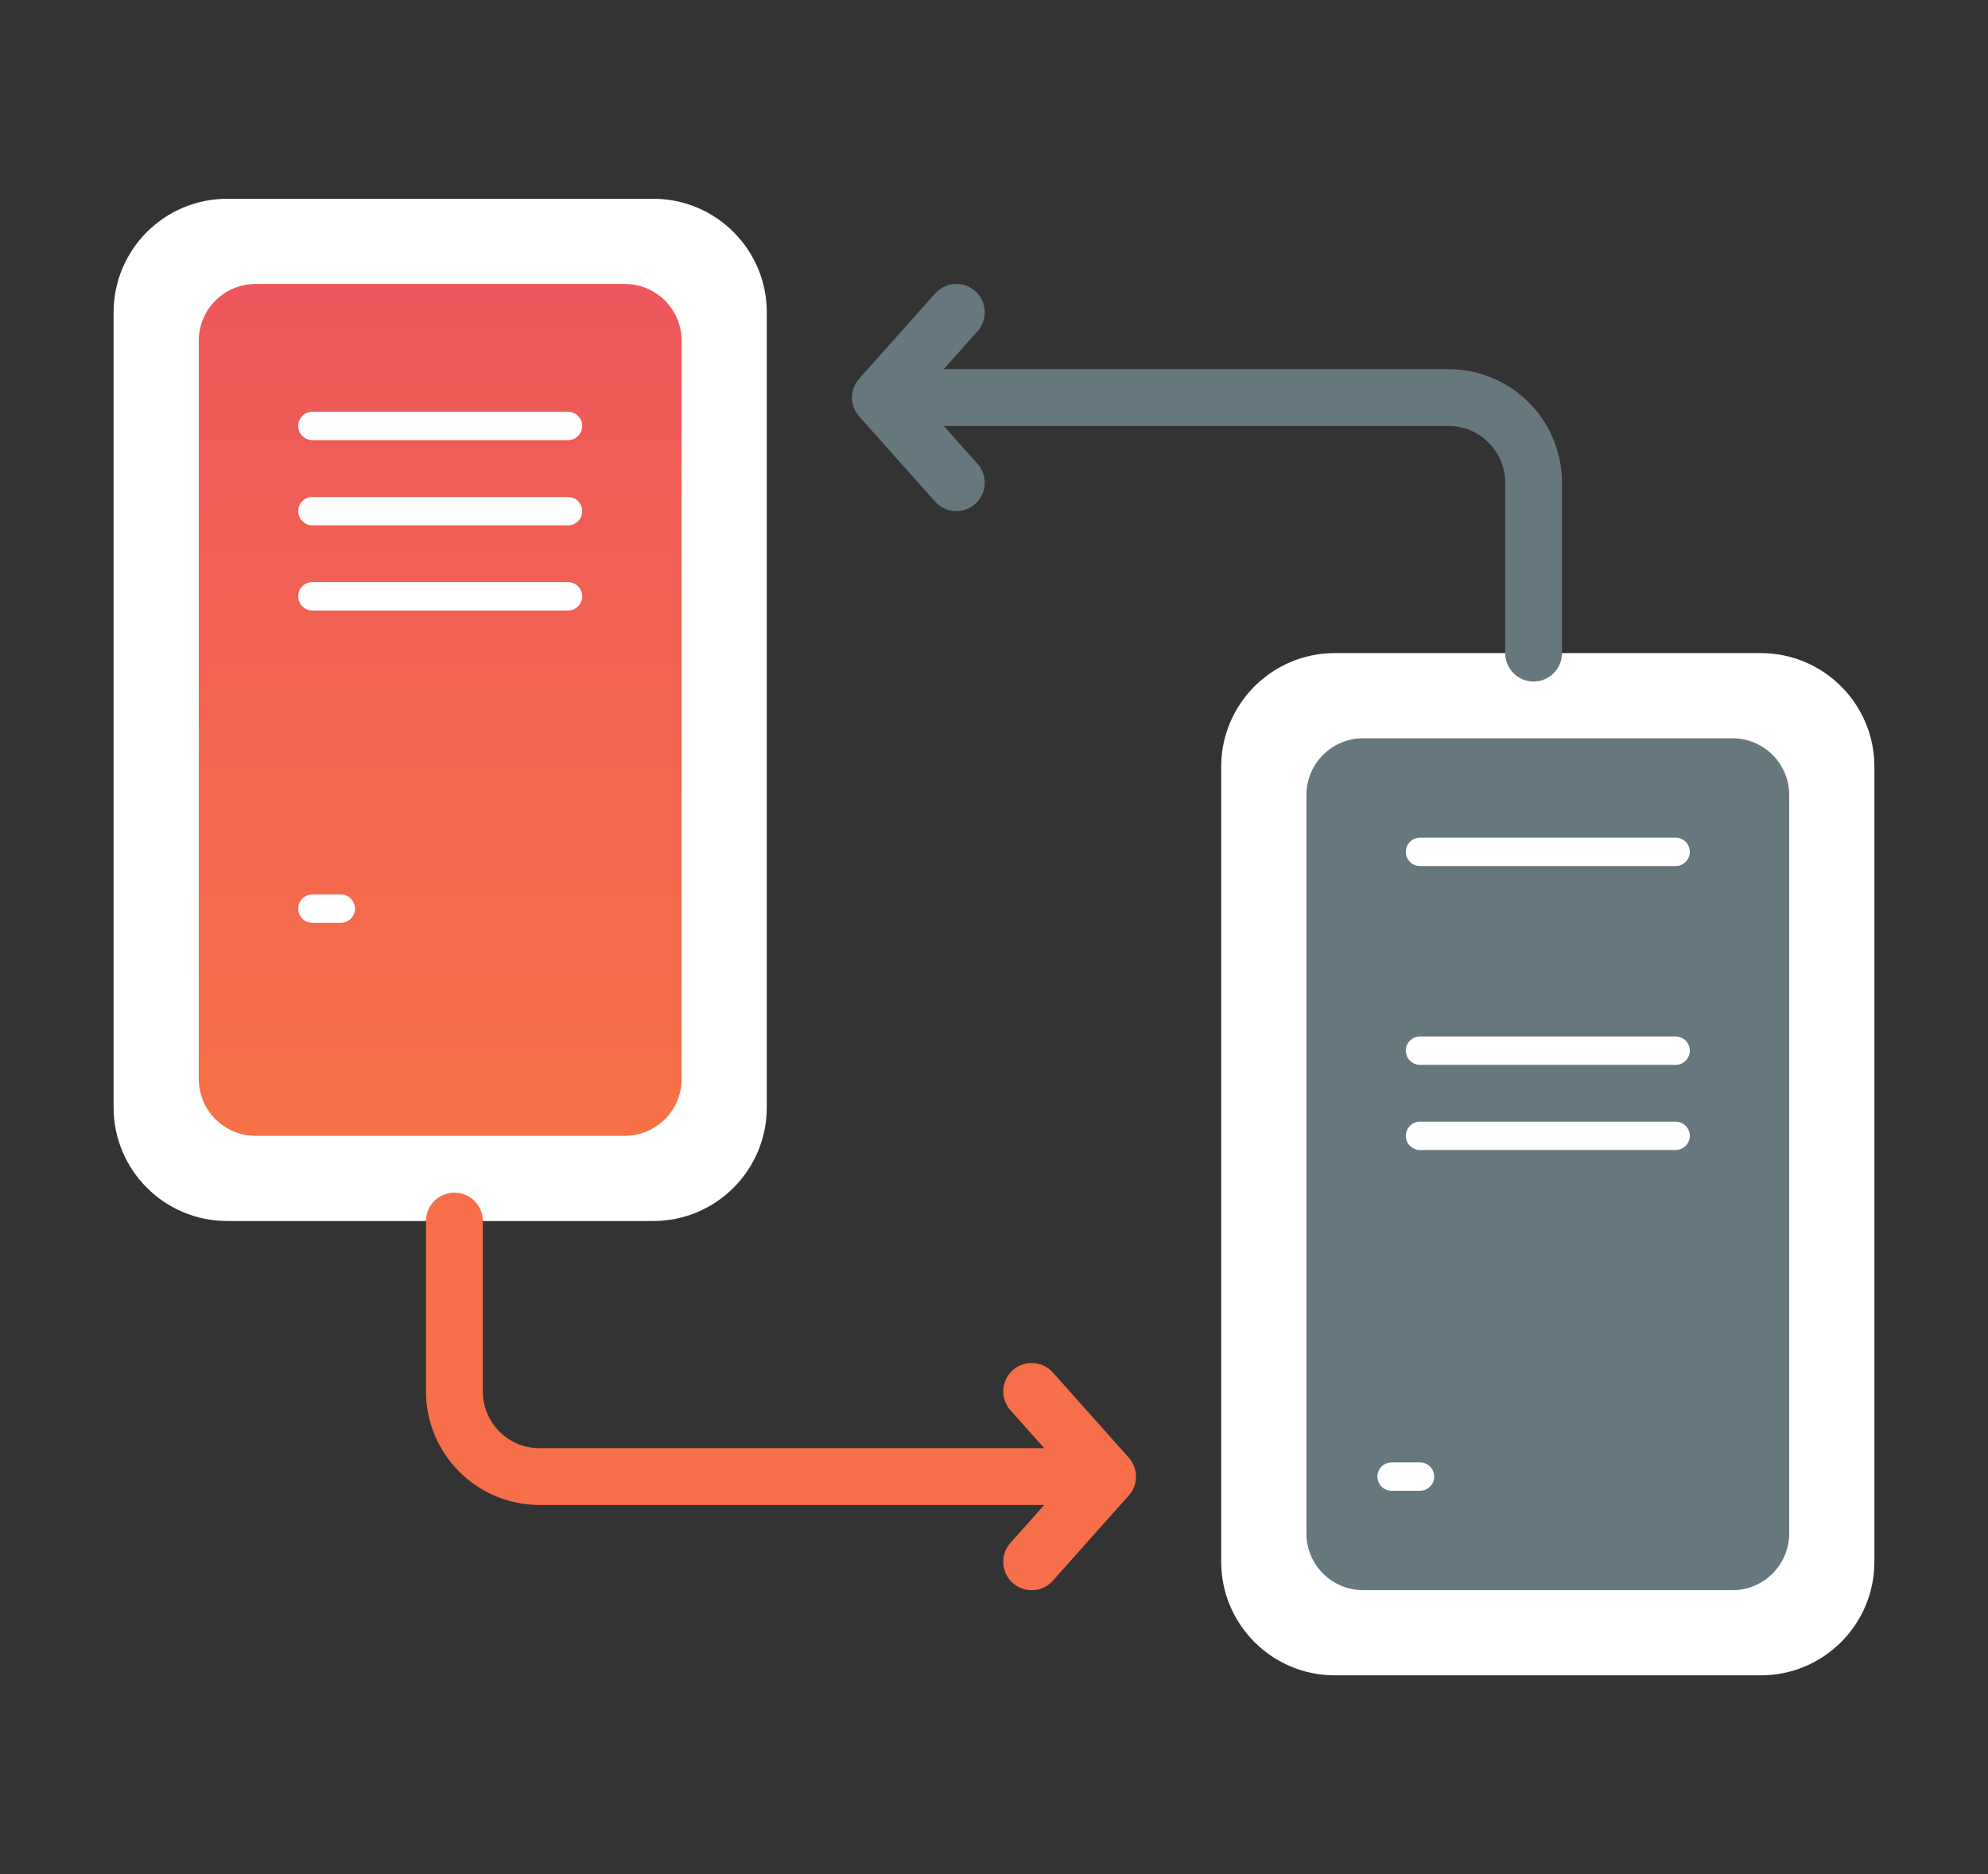 <?xml version="1.0" encoding="utf-8"?>
<!--
 * Copyright (c) 2023, WSO2 Inc. (http://www.wso2.org) All Rights Reserved.
 *
 * WSO2 Inc. licenses this file to you under the Apache License,
 * Version 2.0 (the "License"); you may not use this file except
 * in compliance with the License.
 * You may obtain a copy of the License at
 *
 *     http://www.apache.org/licenses/LICENSE-2.0
 *
 * Unless required by applicable law or agreed to in writing,
 * software distributed under the License is distributed on an
 * "AS IS" BASIS, WITHOUT WARRANTIES OR CONDITIONS OF ANY
 * KIND, either express or implied. See the License for the
 * specific language governing permissions and limitations
 * under the License.
-->

<svg id="custom-app-illustration" class="icon" width="70" height="66" viewBox="0 0 70 66"
    fill="none" xmlns="http://www.w3.org/2000/svg">
    <rect x="0" y="0" width="70" height="66" fill="#333333" stroke="none"/>
    <path
        d="M4 11C4 8.791 5.791 7 8 7H23C25.209 7 27 8.791 27 11V39C27 41.209 25.209 43 23 43H8C5.791 43 4 41.209 4 39V11Z"
        fill="white" />
    <path
        d="M43 27C43 24.791 44.791 23 47 23H62C64.209 23 66 24.791 66 27V55C66 57.209 64.209 59 62 59H47C44.791 59 43 57.209 43 55V27Z"
        fill="white" />
    <path
        d="M7 12C7 10.895 7.895 10 9 10H22C23.105 10 24 10.895 24 12V38C24 39.105 23.105 40 22 40H9C7.895 40 7 39.105 7 38V12Z"
        fill="url(#paint0_linear_2064_18)" />
    <path d="M11 15H20" stroke="white" stroke-linecap="round" />
    <path d="M11 18H20" stroke="white" stroke-linecap="round" />
    <path d="M11 21H20" stroke="white" stroke-linecap="round" />
    <path d="M11 32H12" stroke="white" stroke-linecap="round" />
    <path
        d="M46 28C46 26.895 46.895 26 48 26H61C62.105 26 63 26.895 63 28V54C63 55.105 62.105 56 61 56H48C46.895 56 46 55.105 46 54V28Z"
        fill="#67777E" />
    <path d="M50 30H59" stroke="white" stroke-linecap="round" />
    <path d="M50 37H59" stroke="white" stroke-linecap="round" />
    <path d="M50 40H59" stroke="white" stroke-linecap="round" />
    <path d="M49 52H50" stroke="white" stroke-linecap="round" />
    <path d="M16 43V49C16 50.657 17.343 52 19 52H39M39 52L36.326 49M39 52L36.326 55"
        stroke="#F66F4A" stroke-width="2" stroke-linecap="round" />
    <path d="M54 23L54 17C54 15.343 52.657 14 51 14L31 14M31 14L33.674 17M31 14L33.674 11"
        stroke="#67777E" stroke-width="2" stroke-linecap="round" />
    <defs>
        <linearGradient id="paint0_linear_2064_18" x1="15.5" y1="10" x2="15.5" y2="40"
            gradientUnits="userSpaceOnUse">
            <stop stop-color="#EE575C" />
            <stop offset="1" stop-color="#F67147" />
        </linearGradient>
    </defs>
</svg>